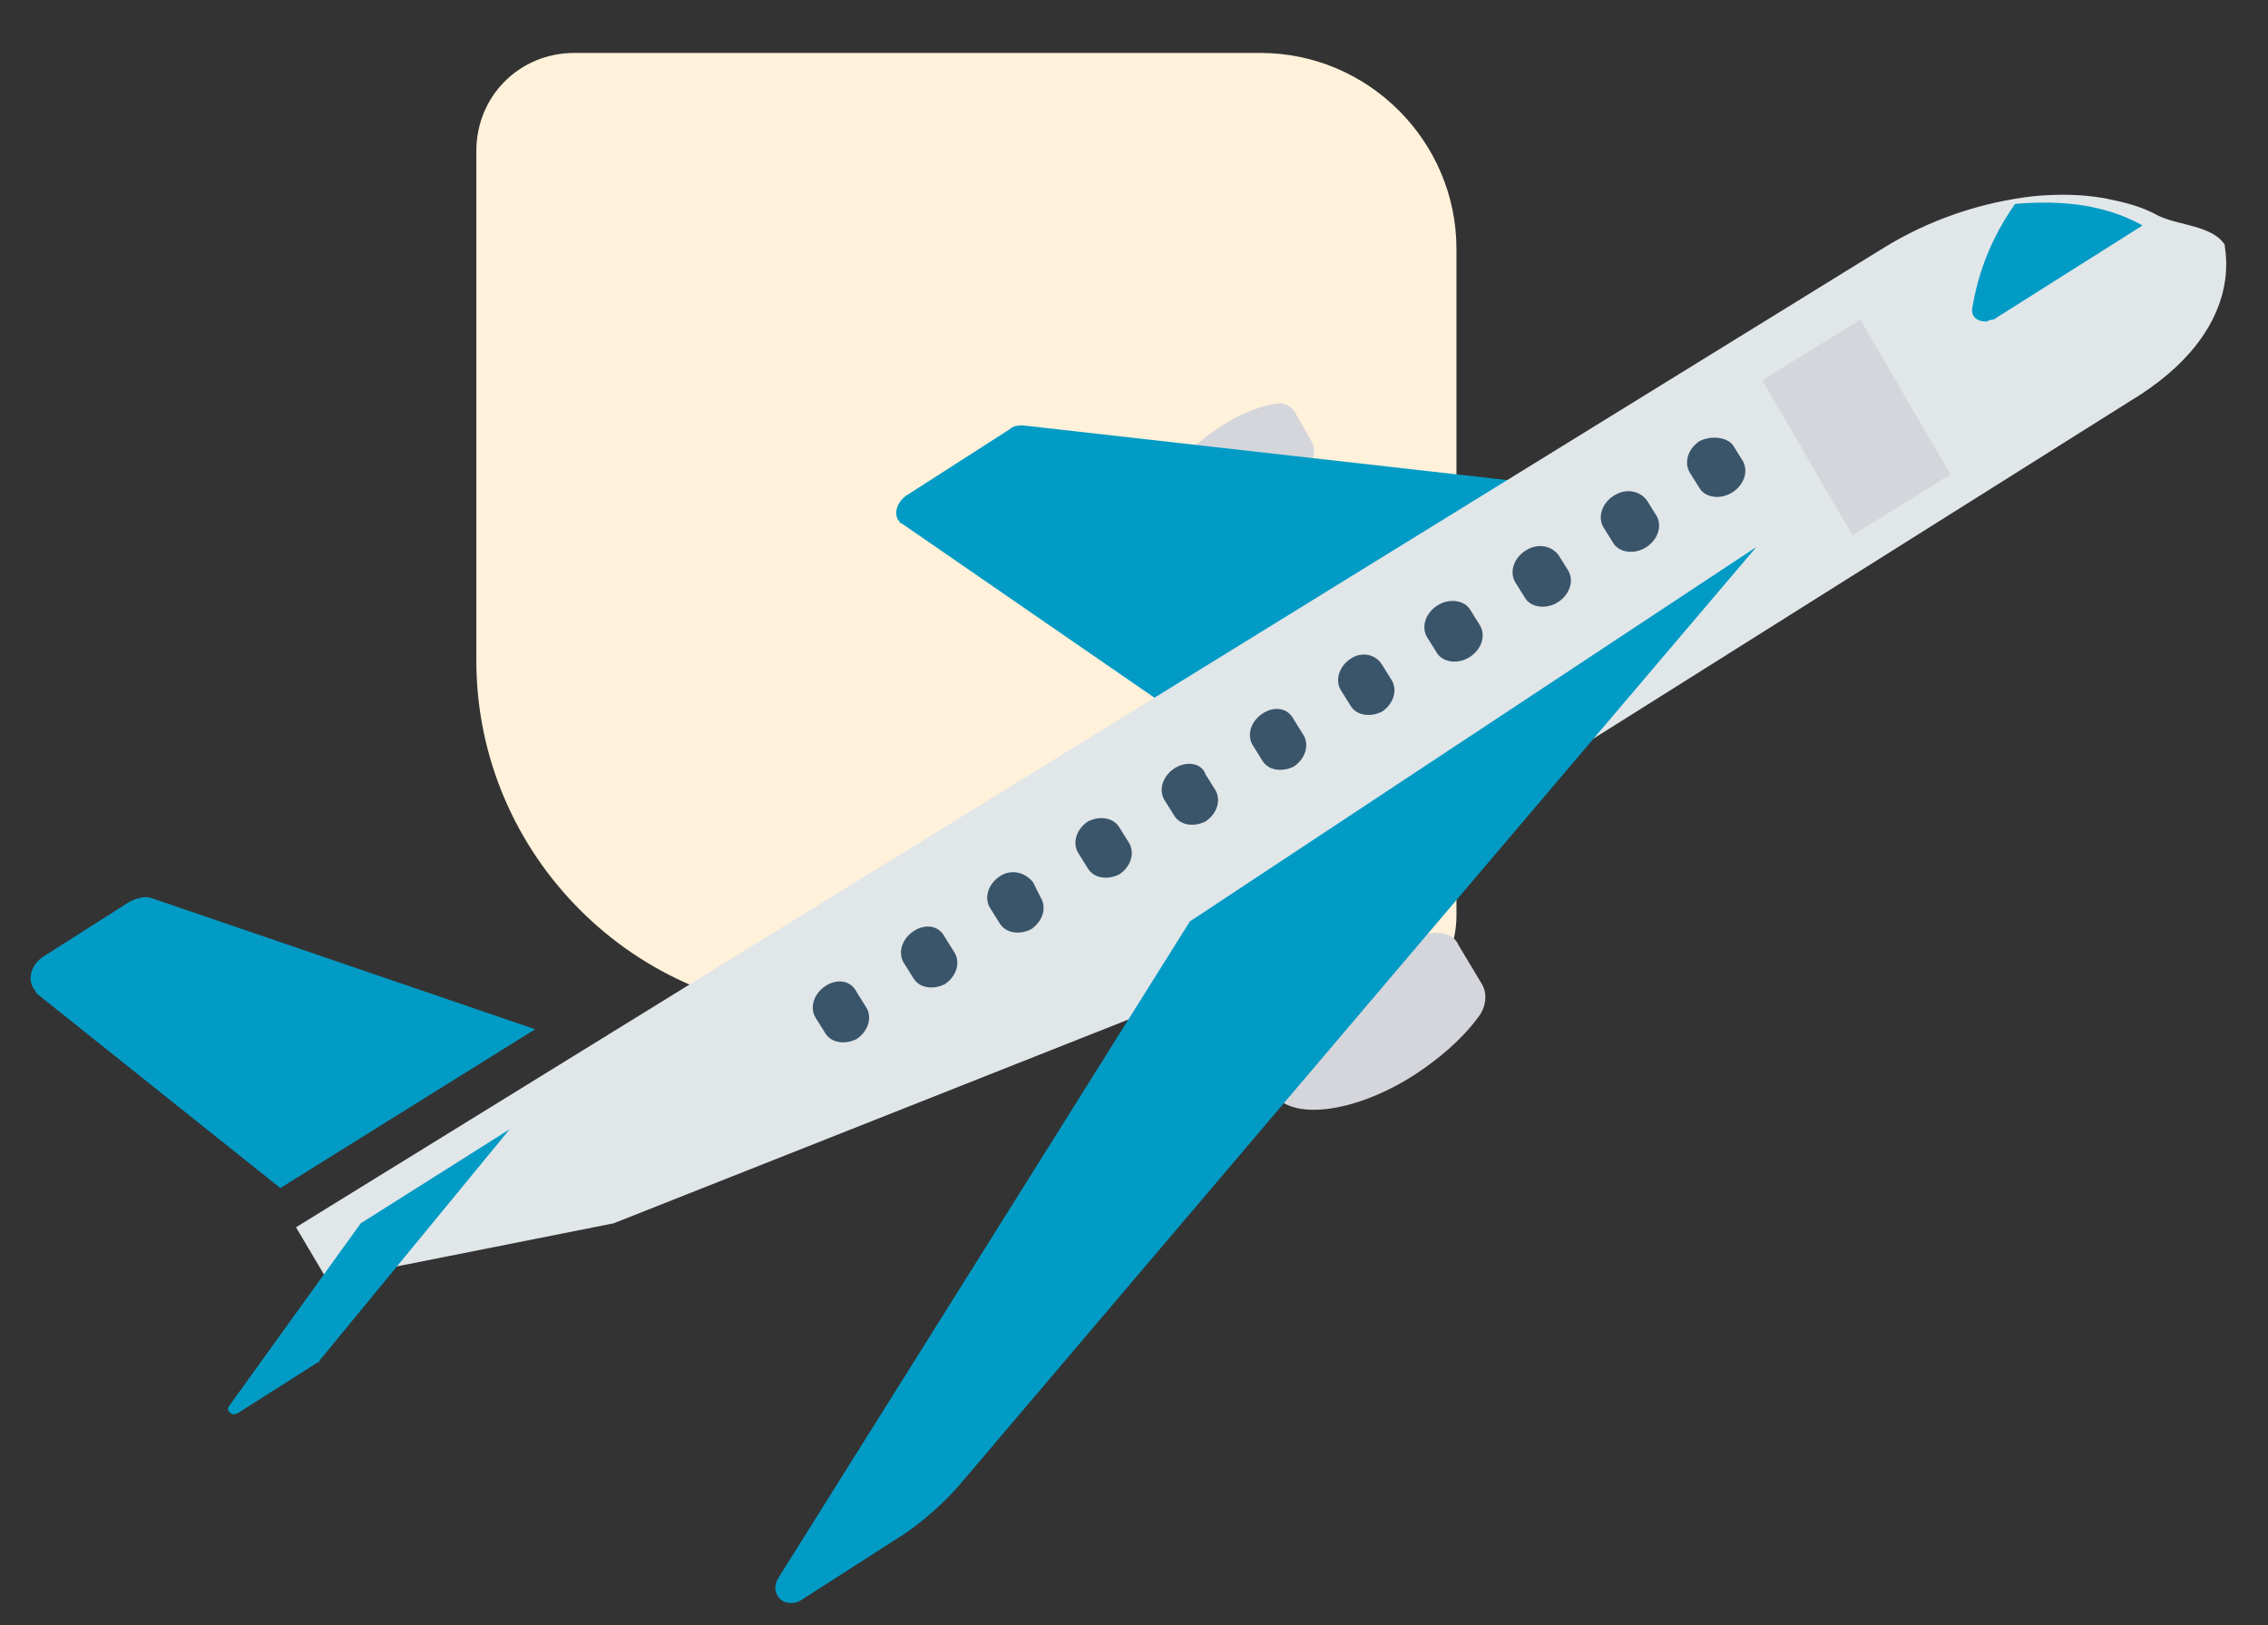 <?xml version="1.0" encoding="utf-8"?>
<!-- Generator: Adobe Illustrator 21.0.2, SVG Export Plug-In . SVG Version: 6.00 Build 0)  -->
<svg version="1.1" id="Capa_1" xmlns="http://www.w3.org/2000/svg" xmlns:xlink="http://www.w3.org/1999/xlink" x="0px" y="0px"
	 viewBox="0 0 115.7 82.9" style="enable-background:new 0 0 115.7 82.9;" xml:space="preserve">
<rect x="0" y="0" width="115.7" height="82.9" fill="#333333" stroke="none"/>
<style type="text/css">
	.st0{fill:#FFF1DA;}
	.st1{fill:#D5D6DB;}
	.st2{fill:#029BC5;}
	.st3{fill:#E1E6E9;}
	.st4{fill:#3A556A;}
</style>
<path class="st0" d="M24.3,33.7c0,9.9,8.1,18,18,18h27c2.8,0,5-2.2,5-5v-34c0-5.5-4.5-10-10-10h-35c-2.8,0-5,2.2-5,5V33.7z"/>
<path class="st1" d="M72.9,47.6c-1.4,0.3-2.7,0.9-3.9,1.7c-3.1,2-5,4.9-4.1,6.4c0.9,1.5,4.2,1.1,7.3-0.9c1.2-0.8,2.3-1.7,3.2-2.9
	c0.4-0.5,0.5-1.2,0.2-1.7l-1.2-2C74.2,47.7,73.6,47.5,72.9,47.6z"/>
<path class="st1" d="M65,20.6c-1,0.2-1.9,0.6-2.8,1.2c-2.3,1.5-3.6,3.5-3,4.6c0.6,1.1,3,0.8,5.3-0.6c0.9-0.6,1.7-1.3,2.3-2.1
	c0.3-0.4,0.3-0.9,0.1-1.2l-0.8-1.4C65.9,20.7,65.5,20.5,65,20.6z"/>
<path class="st2" d="M52.2,21.7c-0.2,0-0.5,0-0.7,0.2l-5.3,3.4c-0.4,0.3-0.6,0.8-0.4,1.2c0.1,0.1,0.1,0.2,0.2,0.2l13.2,9.1L77,24.5
	L52.2,21.7z"/>
<path class="st3" d="M108.6,20.5L60.1,51L31.3,62.4l-14.6,2.9l-1.6-2.7L96,12.7c2.4-1.5,5.1-2.4,7.8-2.7c1.2-0.1,2.3-0.1,3.5,0.1
	c1,0.2,1.9,0.4,2.8,0.9c1,0.5,2.8,0.5,3.4,1.5C113.4,12.5,114.8,16.8,108.6,20.5z"/>
<path class="st2" d="M60.7,47l-21,33.5c-0.3,0.5-0.1,1,0.3,1.2c0.3,0.1,0.6,0.1,0.9-0.1l5.3-3.4c1-0.7,1.9-1.5,2.7-2.4l40.7-47.9
	L60.7,47z"/>
<path class="st2" d="M7.7,45.8C7.4,45.7,7,45.8,6.6,46l-4.4,2.8c-0.6,0.4-0.8,1.1-0.5,1.6c0.1,0.1,0.1,0.2,0.2,0.3l12.4,9.9l13-8.1
	L7.7,45.8z"/>
<path class="st2" d="M18.4,62.4l-6.7,9.3c-0.1,0.1-0.1,0.3,0.1,0.4c0.1,0.1,0.2,0,0.3,0l4.1-2.6c0,0,0.1,0,0.1-0.1l9.7-11.8
	L18.4,62.4z"/>
<path class="st2" d="M106.4,10.5c-1.2-0.2-2.4-0.2-3.6-0.1c-1.2,1.7-1.9,3.5-2.2,5.4c0,0.4,0.3,0.6,0.7,0.6c0.1,0,0.2-0.1,0.4-0.1
	l7.6-4.8C108.4,11,107.5,10.7,106.4,10.5z"/>
<path class="st1" d="M89.9,19.4l5-3.1l4.6,7.9l-5,3.1L89.9,19.4z"/>
<path class="st4" d="M86.7,22.5c-0.6,0.4-0.8,1.1-0.5,1.6l0.5,0.8c0.3,0.5,1.1,0.6,1.7,0.2c0.6-0.4,0.8-1.1,0.5-1.6l-0.5-0.8
	C88.1,22.3,87.3,22.2,86.7,22.5z"/>
<path class="st4" d="M82.3,25.3c-0.6,0.4-0.8,1.1-0.5,1.6l0.5,0.8c0.3,0.5,1.1,0.6,1.7,0.2c0.6-0.4,0.8-1.1,0.5-1.6l-0.5-0.8
	C83.6,25,82.9,24.9,82.3,25.3z"/>
<path class="st4" d="M77.8,28.1c-0.6,0.4-0.8,1.1-0.5,1.6l0.5,0.8c0.3,0.5,1.1,0.6,1.7,0.2c0.6-0.4,0.8-1.1,0.5-1.6l-0.5-0.8
	C79.1,27.8,78.4,27.7,77.8,28.1z"/>
<path class="st4" d="M73.3,30.9c-0.6,0.4-0.8,1.1-0.5,1.6l0.5,0.8c0.3,0.5,1.1,0.6,1.7,0.2c0.6-0.4,0.8-1.1,0.5-1.6L75,31.1
	C74.7,30.6,73.9,30.5,73.3,30.9z"/>
<path class="st4" d="M68.9,33.6c-0.6,0.4-0.8,1.1-0.5,1.6l0.5,0.8c0.3,0.5,1,0.6,1.6,0.3c0.6-0.4,0.8-1.1,0.5-1.6l-0.5-0.8
	C70.2,33.4,69.5,33.2,68.9,33.6C68.9,33.6,68.9,33.6,68.9,33.6z"/>
<path class="st4" d="M64.4,36.4c-0.6,0.4-0.8,1.1-0.5,1.6l0.5,0.8c0.3,0.5,1,0.6,1.6,0.3c0.6-0.4,0.8-1.1,0.5-1.6L66,36.7
	C65.7,36.1,65,36,64.4,36.4C64.4,36.4,64.4,36.4,64.4,36.4z"/>
<path class="st4" d="M59.9,39.2c-0.6,0.4-0.8,1.1-0.5,1.6l0.5,0.8c0.3,0.5,1,0.6,1.6,0.3c0.6-0.4,0.8-1.1,0.5-1.6l-0.5-0.8
	C61.3,38.9,60.5,38.8,59.9,39.2z"/>
<path class="st4" d="M55.5,41.9c-0.6,0.4-0.8,1.1-0.5,1.6l0.5,0.8c0.3,0.5,1,0.6,1.6,0.3c0.6-0.4,0.8-1.1,0.5-1.6l-0.5-0.8
	C56.8,41.7,56.1,41.6,55.5,41.9z"/>
<path class="st4" d="M51,44.7c-0.6,0.4-0.8,1.1-0.5,1.6l0.5,0.8c0.3,0.5,1,0.6,1.6,0.3c0.6-0.4,0.8-1.1,0.5-1.6L52.7,45
	C52.3,44.5,51.6,44.3,51,44.7z"/>
<path class="st4" d="M46.6,47.5c-0.6,0.4-0.8,1.1-0.5,1.6l0,0l0.5,0.8c0.3,0.5,1,0.6,1.6,0.3c0.6-0.4,0.8-1.1,0.5-1.6l-0.5-0.8
	C47.9,47.2,47.2,47.1,46.6,47.5z"/>
<path class="st4" d="M42.1,50.3c-0.6,0.4-0.8,1.1-0.5,1.6l0,0l0.5,0.8c0.3,0.5,1,0.6,1.6,0.3c0.6-0.4,0.8-1.1,0.5-1.6l-0.5-0.8
	C43.4,50,42.7,49.9,42.1,50.3z"/>
</svg>
